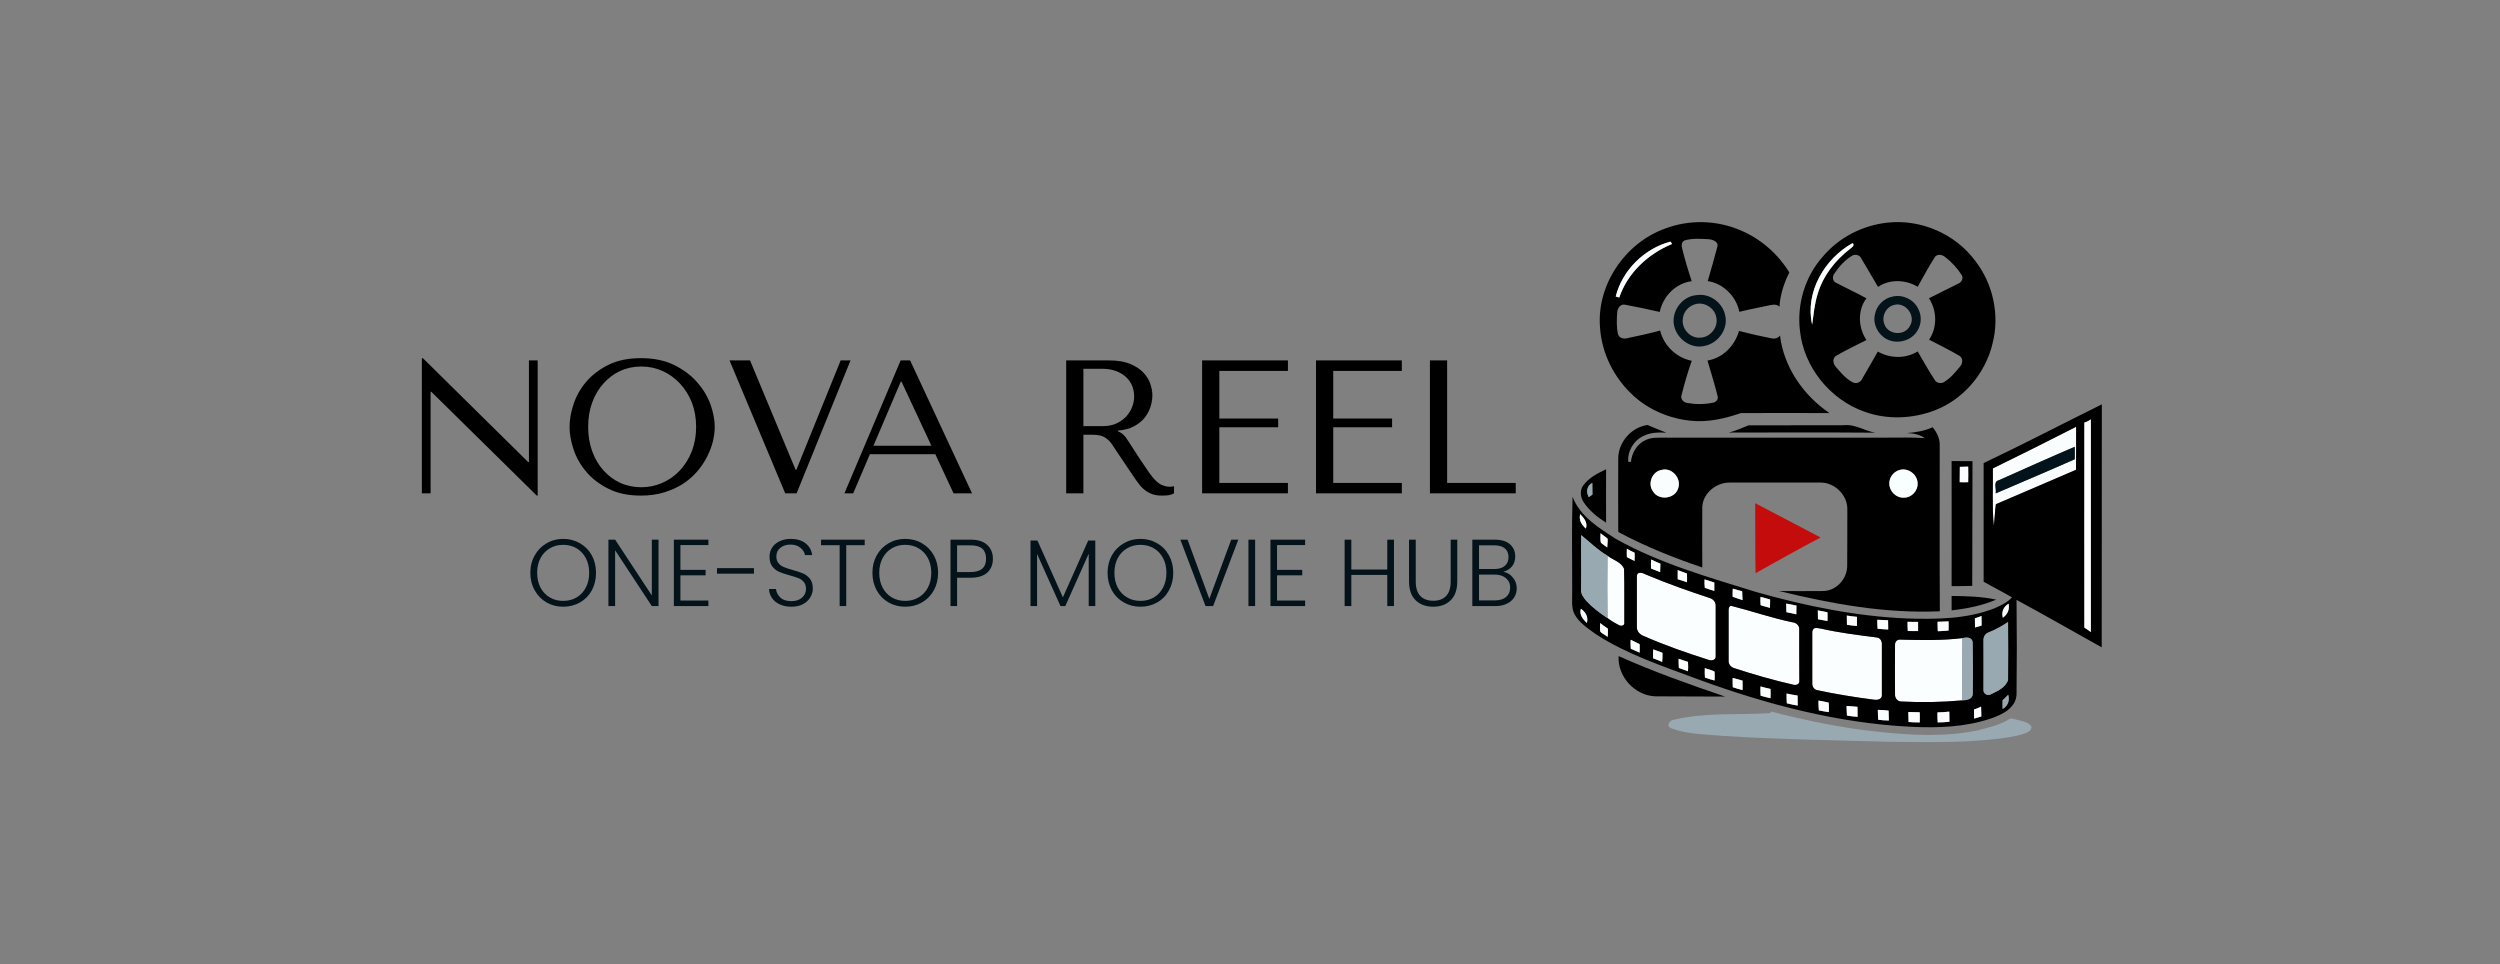 <svg xmlns="http://www.w3.org/2000/svg" version="1.1" xmlns:xlink="http://www.w3.org/1999/xlink" viewBox="0 0 15.21 5.865"><rect x="0" y="0" width="15.21" height="5.865" fill="#808080" stroke="none"/><g transform="matrix(0.77,0,0,0.77,2.428,2.179)"><g transform="matrix(1,0,0,1,0,0)" clip-path="url(#SvgjsClipPath60282)"><g clip-path="url(#SvgjsClipPath602808fb4cfe9-1588-46af-9456-2cb2e064c4a1)"><path d=" M 9.794 1.698 C 9.822 1.689 9.848 1.71 9.874 1.719 C 10.032 1.785 10.195 1.842 10.358 1.896 C 10.383 1.903 10.403 1.927 10.403 1.954 C 10.403 2.09 10.403 2.226 10.403 2.362 C 10.399 2.389 10.365 2.392 10.344 2.383 C 10.171 2.328 9.999 2.268 9.833 2.195 C 9.804 2.184 9.779 2.158 9.78 2.125 C 9.78 1.993 9.78 1.861 9.78 1.729 C 9.779 1.717 9.782 1.702 9.794 1.698 Z" fill="#fafeff" transform="matrix(1,0,0,1,0,0)" fill-rule="nonzero"></path></g><g clip-path="url(#SvgjsClipPath602808fb4cfe9-1588-46af-9456-2cb2e064c4a1)"><path d=" M 10.526 1.957 C 10.687 1.998 10.846 2.053 11.009 2.087 C 11.035 2.089 11.061 2.108 11.063 2.136 C 11.064 2.275 11.062 2.415 11.064 2.555 C 11.063 2.579 11.035 2.586 11.015 2.58 C 10.857 2.544 10.701 2.499 10.548 2.449 C 10.522 2.441 10.503 2.417 10.505 2.39 C 10.504 2.257 10.506 2.125 10.505 1.993 C 10.504 1.979 10.509 1.957 10.526 1.957 Z" fill="#fafeff" transform="matrix(1,0,0,1,0,0)" fill-rule="nonzero"></path></g><g clip-path="url(#SvgjsClipPath602808fb4cfe9-1588-46af-9456-2cb2e064c4a1)"><path d=" M 11.187 2.133 C 11.203 2.131 11.219 2.134 11.235 2.137 C 11.38 2.17 11.528 2.188 11.676 2.207 C 11.703 2.209 11.719 2.238 11.716 2.263 C 11.715 2.399 11.717 2.534 11.716 2.67 C 11.709 2.704 11.668 2.702 11.642 2.697 C 11.495 2.678 11.348 2.654 11.204 2.624 C 11.18 2.618 11.165 2.595 11.166 2.571 C 11.166 2.437 11.167 2.303 11.166 2.169 C 11.165 2.155 11.171 2.137 11.187 2.133 Z" fill="#fafeff" transform="matrix(1,0,0,1,0,0)" fill-rule="nonzero"></path></g><g clip-path="url(#SvgjsClipPath602808fb4cfe9-1588-46af-9456-2cb2e064c4a1)"><path d=" M 11.862 2.224 C 12.025 2.228 12.189 2.232 12.352 2.212 C 12.35 2.376 12.351 2.54 12.351 2.704 C 12.19 2.719 12.029 2.721 11.867 2.713 C 11.84 2.712 11.819 2.686 11.82 2.66 C 11.819 2.527 11.819 2.395 11.82 2.263 C 11.819 2.24 11.839 2.221 11.862 2.224 Z" fill="#fafeff" transform="matrix(1,0,0,1,0,0)" fill-rule="nonzero"></path></g><g clip-path="url(#SvgjsClipPath602808fb4cfe9-1588-46af-9456-2cb2e064c4a1)"><path d=" M 10.006 -1.025 C 10.193 -1.095 10.407 -1.091 10.592 -1.013 C 10.755 -0.947 10.893 -0.826 10.985 -0.677 C 10.942 -0.593 10.913 -0.501 10.907 -0.407 C 10.88 -0.433 10.842 -0.42 10.81 -0.414 C 10.737 -0.397 10.663 -0.385 10.59 -0.366 C 10.565 -0.488 10.464 -0.59 10.34 -0.609 C 10.366 -0.699 10.392 -0.789 10.416 -0.88 C 10.427 -0.923 10.376 -0.938 10.343 -0.94 C 10.283 -0.943 10.219 -0.948 10.16 -0.931 C 10.129 -0.921 10.132 -0.884 10.14 -0.858 C 10.161 -0.774 10.186 -0.69 10.213 -0.608 C 10.088 -0.593 9.985 -0.487 9.961 -0.365 C 9.871 -0.386 9.779 -0.405 9.688 -0.422 C 9.653 -0.431 9.627 -0.397 9.625 -0.364 C 9.621 -0.306 9.618 -0.247 9.631 -0.19 C 9.64 -0.158 9.677 -0.149 9.705 -0.158 C 9.792 -0.176 9.879 -0.195 9.964 -0.218 C 9.993 -0.098 10.093 -0.003 10.214 0.021 C 10.182 0.11 10.156 0.201 10.133 0.293 C 10.123 0.323 10.149 0.35 10.178 0.354 C 10.245 0.366 10.315 0.366 10.381 0.352 C 10.406 0.349 10.426 0.325 10.418 0.3 C 10.395 0.205 10.365 0.112 10.338 0.019 C 10.459 -0.001 10.555 -0.099 10.587 -0.215 C 10.673 -0.193 10.759 -0.173 10.846 -0.156 C 10.87 -0.151 10.896 -0.158 10.911 -0.179 C 10.941 0.071 11.096 0.294 11.302 0.434 C 11.068 0.432 10.835 0.434 10.602 0.434 C 10.477 0.477 10.344 0.508 10.211 0.495 C 10.042 0.479 9.877 0.411 9.751 0.295 C 9.601 0.158 9.502 -0.037 9.489 -0.242 C 9.461 -0.579 9.688 -0.912 10.006 -1.025 M 9.613 -0.487 C 9.623 -0.484 9.632 -0.481 9.641 -0.479 C 9.707 -0.674 9.87 -0.824 10.058 -0.902 C 10.054 -0.908 10.05 -0.915 10.047 -0.921 C 9.84 -0.867 9.665 -0.695 9.613 -0.487 Z" fill="#000000" transform="matrix(1,0,0,1,0,0)" fill-rule="nonzero"></path></g><g clip-path="url(#SvgjsClipPath602808fb4cfe9-1588-46af-9456-2cb2e064c4a1)"><path d=" M 11.754 -1.07 C 12.019 -1.102 12.297 -0.983 12.455 -0.767 C 12.595 -0.586 12.648 -0.34 12.591 -0.118 C 12.536 0.118 12.362 0.325 12.135 0.412 C 11.958 0.48 11.757 0.488 11.578 0.423 C 11.308 0.328 11.1 0.072 11.069 -0.214 C 11.043 -0.424 11.108 -0.645 11.25 -0.803 C 11.376 -0.953 11.561 -1.048 11.754 -1.07 M 11.165 -0.265 C 11.177 -0.345 11.183 -0.427 11.208 -0.505 C 11.25 -0.65 11.347 -0.773 11.465 -0.864 C 11.479 -0.875 11.504 -0.891 11.485 -0.909 C 11.263 -0.787 11.107 -0.52 11.165 -0.265 M 11.478 -0.808 C 11.422 -0.773 11.377 -0.723 11.341 -0.669 C 11.323 -0.646 11.325 -0.609 11.353 -0.596 C 11.433 -0.554 11.515 -0.516 11.594 -0.473 C 11.522 -0.378 11.529 -0.24 11.594 -0.143 C 11.514 -0.104 11.434 -0.064 11.357 -0.02 C 11.324 -0.003 11.328 0.043 11.351 0.067 C 11.389 0.112 11.429 0.16 11.482 0.189 C 11.507 0.204 11.543 0.196 11.557 0.169 C 11.6 0.096 11.641 0.022 11.684 -0.052 C 11.78 0.003 11.904 0.006 11.999 -0.053 C 12.043 0.023 12.086 0.1 12.135 0.174 C 12.15 0.199 12.185 0.203 12.209 0.188 C 12.259 0.157 12.297 0.111 12.334 0.066 C 12.356 0.042 12.359 -0.001 12.328 -0.019 C 12.25 -0.065 12.169 -0.104 12.089 -0.146 C 12.155 -0.243 12.152 -0.376 12.088 -0.473 C 12.166 -0.513 12.244 -0.551 12.322 -0.59 C 12.348 -0.601 12.362 -0.634 12.346 -0.658 C 12.311 -0.712 12.267 -0.76 12.216 -0.799 C 12.193 -0.819 12.151 -0.826 12.133 -0.796 C 12.085 -0.721 12.043 -0.642 11.999 -0.564 C 11.905 -0.621 11.777 -0.626 11.686 -0.563 C 11.64 -0.638 11.598 -0.715 11.552 -0.79 C 11.539 -0.817 11.503 -0.824 11.478 -0.808 Z" fill="#000000" transform="matrix(1,0,0,1,0,0)" fill-rule="nonzero"></path></g><g clip-path="url(#SvgjsClipPath602808fb4cfe9-1588-46af-9456-2cb2e064c4a1)"><path d=" M 9.633 0.788 C 9.636 0.66 9.738 0.546 9.864 0.528 C 9.913 0.549 9.963 0.569 10.013 0.589 C 9.953 0.586 9.89 0.586 9.834 0.614 C 9.756 0.649 9.705 0.734 9.712 0.819 C 9.719 0.819 9.726 0.819 9.733 0.82 C 9.741 0.746 9.783 0.674 9.854 0.645 C 9.902 0.623 9.956 0.63 10.007 0.628 C 10.595 0.628 11.182 0.629 11.769 0.628 C 11.864 0.628 11.96 0.625 12.055 0.632 C 12.014 0.602 11.963 0.594 11.914 0.592 C 11.983 0.587 12.053 0.575 12.117 0.546 C 12.149 0.584 12.173 0.632 12.173 0.683 C 12.174 1.122 12.171 1.561 12.174 2 C 11.745 2.019 11.319 1.942 10.904 1.84 C 11.021 1.84 11.139 1.842 11.257 1.84 C 11.357 1.836 11.439 1.745 11.442 1.647 C 11.444 1.496 11.442 1.346 11.443 1.195 C 11.446 1.084 11.345 0.984 11.235 0.983 C 10.995 0.983 10.754 0.983 10.513 0.983 C 10.408 0.982 10.304 1.065 10.297 1.173 C 10.296 1.333 10.296 1.494 10.297 1.654 C 10.076 1.579 9.859 1.493 9.653 1.384 C 9.644 1.379 9.629 1.374 9.633 1.361 C 9.632 1.17 9.632 0.979 9.633 0.788 M 9.976 0.883 C 9.901 0.895 9.862 0.992 9.908 1.053 C 9.952 1.127 10.081 1.114 10.106 1.029 C 10.135 0.951 10.057 0.861 9.976 0.883 M 11.858 0.883 C 11.81 0.895 11.774 0.942 11.775 0.991 C 11.775 1.051 11.829 1.106 11.89 1.102 C 11.951 1.104 12.004 1.046 11.998 0.986 C 11.996 0.919 11.924 0.865 11.858 0.883 Z" fill="#000000" transform="matrix(1,0,0,1,0,0)" fill-rule="nonzero"></path></g><g clip-path="url(#SvgjsClipPath602808fb4cfe9-1588-46af-9456-2cb2e064c4a1)"><path d=" M 9.613 -0.487 C 9.665 -0.695 9.84 -0.867 10.046 -0.921 C 10.05 -0.915 10.054 -0.908 10.058 -0.902 C 9.87 -0.825 9.707 -0.675 9.641 -0.479 C 9.632 -0.481 9.623 -0.484 9.613 -0.487 Z" fill="#f9fcfc" transform="matrix(1,0,0,1,0,0)" fill-rule="nonzero"></path></g><g clip-path="url(#SvgjsClipPath602808fb4cfe9-1588-46af-9456-2cb2e064c4a1)"><path d=" M 11.165 -0.265 C 11.107 -0.52 11.263 -0.787 11.485 -0.909 C 11.504 -0.891 11.479 -0.875 11.465 -0.864 C 11.347 -0.773 11.25 -0.65 11.208 -0.505 C 11.183 -0.427 11.177 -0.345 11.165 -0.265 Z" fill="#fafdfd" transform="matrix(1,0,0,1,0,0)" fill-rule="nonzero"></path></g><g clip-path="url(#SvgjsClipPath602808fb4cfe9-1588-46af-9456-2cb2e064c4a1)"><path d=" M 12.593 0.871 C 12.813 0.763 13.033 0.654 13.251 0.542 C 13.25 0.655 13.252 0.769 13.25 0.882 C 13.04 0.974 12.828 1.062 12.617 1.154 C 12.608 1.209 12.609 1.267 12.6 1.323 C 12.586 1.173 12.595 1.022 12.593 0.871 M 12.639 0.965 C 12.593 0.976 12.623 1.034 12.615 1.068 C 12.823 0.978 13.033 0.891 13.24 0.799 C 13.242 0.766 13.24 0.733 13.24 0.7 C 13.039 0.786 12.839 0.876 12.639 0.965 Z" fill="#fafdfd" transform="matrix(1,0,0,1,0,0)" fill-rule="nonzero"></path></g><g clip-path="url(#SvgjsClipPath602808fb4cfe9-1588-46af-9456-2cb2e064c4a1)"><path d=" M 9.7 1.504 C 9.721 1.516 9.742 1.527 9.764 1.537 C 9.765 1.56 9.764 1.582 9.763 1.605 C 9.742 1.594 9.721 1.583 9.7 1.573 C 9.698 1.55 9.698 1.527 9.7 1.504 Z" fill="#fafdfd" transform="matrix(1,0,0,1,0,0)" fill-rule="nonzero"></path></g><g clip-path="url(#SvgjsClipPath602808fb4cfe9-1588-46af-9456-2cb2e064c4a1)"><path d=" M 9.548 2.054 C 9.546 1.89 9.546 1.725 9.548 1.561 C 9.591 1.595 9.658 1.61 9.679 1.665 C 9.683 1.807 9.68 1.95 9.681 2.092 C 9.684 2.113 9.656 2.119 9.642 2.111 C 9.609 2.095 9.578 2.076 9.548 2.054 Z" fill="#fafefe" transform="matrix(1,0,0,1,0,0)" fill-rule="nonzero"></path></g><g clip-path="url(#SvgjsClipPath602808fb4cfe9-1588-46af-9456-2cb2e064c4a1)"><path d=" M 11.917 2.082 C 11.945 2.082 11.974 2.083 12.003 2.083 C 12.003 2.108 12.003 2.133 12.003 2.157 C 11.975 2.158 11.947 2.157 11.919 2.156 C 11.917 2.131 11.917 2.107 11.917 2.082 Z" fill="#fafefe" transform="matrix(1,0,0,1,0,0)" fill-rule="nonzero"></path></g><g clip-path="url(#SvgjsClipPath602808fb4cfe9-1588-46af-9456-2cb2e064c4a1)"><path d=" M 10.251 -0.498 C 10.354 -0.515 10.458 -0.44 10.478 -0.338 C 10.504 -0.231 10.423 -0.118 10.316 -0.097 C 10.217 -0.072 10.114 -0.139 10.081 -0.233 C 10.038 -0.35 10.127 -0.488 10.251 -0.498 M 10.24 -0.426 C 10.188 -0.411 10.145 -0.363 10.143 -0.307 C 10.133 -0.23 10.204 -0.154 10.282 -0.162 C 10.357 -0.164 10.421 -0.239 10.409 -0.313 C 10.402 -0.392 10.316 -0.449 10.24 -0.426 Z" fill="#04131a" transform="matrix(1,0,0,1,0,0)" fill-rule="nonzero"></path></g><g clip-path="url(#SvgjsClipPath602808fb4cfe9-1588-46af-9456-2cb2e064c4a1)"><path d=" M 11.803 -0.487 C 11.881 -0.505 11.967 -0.464 12.002 -0.392 C 12.032 -0.338 12.03 -0.269 11.997 -0.217 C 11.949 -0.135 11.833 -0.106 11.751 -0.152 C 11.684 -0.189 11.643 -0.27 11.661 -0.345 C 11.673 -0.416 11.733 -0.475 11.803 -0.487 M 11.814 -0.421 C 11.747 -0.406 11.71 -0.327 11.737 -0.265 C 11.768 -0.182 11.898 -0.175 11.937 -0.254 C 11.988 -0.333 11.904 -0.445 11.814 -0.421 Z" fill="#041319" transform="matrix(1,0,0,1,0,0)" fill-rule="nonzero"></path></g><g clip-path="url(#SvgjsClipPath602808fb4cfe9-1588-46af-9456-2cb2e064c4a1)"><path d=" M 12.52 0.829 C 12.834 0.68 13.142 0.519 13.454 0.365 C 13.453 1.005 13.454 1.645 13.453 2.285 C 13.229 2.16 13.006 2.032 12.78 1.91 C 12.783 2.16 12.783 2.41 12.78 2.659 C 12.774 2.765 12.666 2.817 12.578 2.847 C 12.377 2.915 12.161 2.923 11.951 2.913 C 11.371 2.885 10.804 2.736 10.262 2.537 C 9.987 2.434 9.704 2.342 9.456 2.181 C 9.395 2.136 9.326 2.093 9.288 2.024 C 9.259 1.969 9.271 1.904 9.269 1.844 C 9.27 1.595 9.264 1.345 9.272 1.095 C 9.331 1.251 9.481 1.342 9.614 1.428 C 9.96 1.622 10.343 1.73 10.72 1.847 C 11.11 1.958 11.511 2.04 11.917 2.057 C 12.147 2.064 12.384 2.062 12.602 1.978 C 12.653 1.956 12.706 1.932 12.744 1.89 C 12.67 1.846 12.593 1.809 12.52 1.766 C 12.521 1.454 12.519 1.141 12.52 0.829 M 13.316 0.509 C 13.316 1.049 13.315 1.589 13.316 2.129 C 13.334 2.14 13.351 2.152 13.367 2.164 C 13.368 1.605 13.366 1.044 13.367 0.484 C 13.351 0.495 13.335 0.504 13.316 0.509 M 12.593 0.871 C 12.595 1.022 12.586 1.173 12.6 1.324 C 12.609 1.267 12.608 1.209 12.617 1.154 C 12.828 1.062 13.04 0.974 13.25 0.882 C 13.252 0.769 13.25 0.656 13.251 0.542 C 13.033 0.654 12.813 0.763 12.593 0.871 M 9.332 1.232 C 9.32 1.28 9.344 1.316 9.377 1.347 C 9.394 1.299 9.362 1.264 9.332 1.232 M 9.493 1.383 C 9.494 1.408 9.489 1.434 9.496 1.458 C 9.511 1.472 9.53 1.483 9.546 1.496 C 9.546 1.473 9.551 1.45 9.549 1.427 C 9.532 1.411 9.511 1.399 9.493 1.383 M 9.34 1.398 C 9.338 1.541 9.342 1.685 9.339 1.828 C 9.337 1.864 9.36 1.894 9.382 1.919 C 9.431 1.972 9.489 2.015 9.548 2.054 C 9.578 2.076 9.609 2.095 9.642 2.111 C 9.656 2.119 9.684 2.113 9.681 2.092 C 9.68 1.95 9.683 1.807 9.679 1.665 C 9.658 1.61 9.591 1.595 9.548 1.561 C 9.471 1.517 9.408 1.453 9.34 1.398 M 9.7 1.504 C 9.698 1.527 9.698 1.55 9.7 1.573 C 9.721 1.583 9.742 1.594 9.763 1.605 C 9.764 1.582 9.765 1.56 9.764 1.537 C 9.742 1.527 9.721 1.516 9.7 1.504 M 9.893 1.591 C 9.891 1.615 9.891 1.639 9.892 1.662 C 9.916 1.672 9.94 1.682 9.964 1.691 C 9.965 1.669 9.966 1.646 9.966 1.624 C 9.941 1.614 9.917 1.602 9.893 1.591 M 10.103 1.675 C 10.103 1.699 10.102 1.723 10.103 1.747 C 10.128 1.754 10.152 1.762 10.176 1.771 C 10.177 1.748 10.177 1.725 10.176 1.702 C 10.152 1.693 10.127 1.684 10.103 1.675 M 9.794 1.698 C 9.782 1.702 9.78 1.717 9.78 1.729 C 9.78 1.861 9.78 1.993 9.78 2.125 C 9.779 2.158 9.804 2.184 9.833 2.195 C 9.999 2.268 10.171 2.328 10.344 2.383 C 10.365 2.392 10.399 2.389 10.403 2.362 C 10.403 2.226 10.403 2.09 10.403 1.954 C 10.403 1.927 10.383 1.904 10.358 1.896 C 10.195 1.842 10.032 1.785 9.874 1.719 C 9.848 1.71 9.822 1.689 9.794 1.698 M 10.315 1.748 C 10.314 1.77 10.314 1.792 10.317 1.815 C 10.342 1.823 10.366 1.832 10.392 1.839 C 10.392 1.817 10.392 1.795 10.392 1.773 C 10.366 1.765 10.341 1.756 10.315 1.748 M 10.538 1.821 C 10.537 1.843 10.536 1.864 10.537 1.885 C 10.563 1.894 10.588 1.904 10.615 1.912 C 10.614 1.888 10.613 1.865 10.612 1.842 C 10.587 1.836 10.563 1.828 10.538 1.821 M 10.757 1.886 C 10.756 1.908 10.756 1.93 10.758 1.952 C 10.782 1.96 10.807 1.966 10.832 1.973 C 10.833 1.951 10.833 1.929 10.833 1.907 C 10.807 1.9 10.782 1.892 10.757 1.886 M 10.96 1.939 C 10.96 1.962 10.96 1.984 10.962 2.007 C 10.988 2.013 11.014 2.019 11.04 2.024 C 11.04 2.001 11.04 1.978 11.041 1.955 C 11.014 1.949 10.987 1.944 10.96 1.939 M 12.672 2.051 C 12.709 2.024 12.727 1.986 12.717 1.94 C 12.677 1.965 12.659 2.004 12.672 2.051 M 10.526 1.957 C 10.509 1.957 10.504 1.978 10.505 1.993 C 10.506 2.125 10.504 2.257 10.505 2.39 C 10.503 2.417 10.522 2.441 10.548 2.449 C 10.701 2.499 10.857 2.544 11.015 2.58 C 11.035 2.586 11.063 2.579 11.064 2.555 C 11.062 2.415 11.064 2.275 11.063 2.136 C 11.061 2.108 11.035 2.089 11.009 2.087 C 10.846 2.053 10.687 1.998 10.526 1.957 M 9.338 1.98 C 9.323 2.027 9.354 2.062 9.385 2.093 C 9.398 2.045 9.376 2.007 9.338 1.98 M 11.21 1.993 C 11.21 2.016 11.21 2.039 11.211 2.063 C 11.236 2.068 11.261 2.072 11.286 2.077 C 11.287 2.054 11.287 2.031 11.286 2.008 C 11.261 2.003 11.236 1.997 11.21 1.993 M 11.439 2.034 C 11.439 2.059 11.439 2.083 11.44 2.107 C 11.466 2.111 11.492 2.114 11.519 2.116 C 11.52 2.092 11.519 2.068 11.519 2.044 C 11.492 2.042 11.465 2.038 11.439 2.034 M 12.451 2.056 C 12.451 2.08 12.451 2.104 12.452 2.128 C 12.469 2.123 12.486 2.118 12.504 2.113 C 12.504 2.088 12.503 2.062 12.503 2.037 C 12.486 2.044 12.469 2.051 12.451 2.056 M 11.68 2.067 C 11.68 2.091 11.68 2.115 11.683 2.138 C 11.71 2.141 11.738 2.143 11.766 2.144 C 11.766 2.12 11.766 2.096 11.765 2.071 C 11.737 2.07 11.708 2.068 11.68 2.067 M 11.917 2.082 C 11.917 2.107 11.917 2.131 11.919 2.156 C 11.947 2.157 11.975 2.158 12.003 2.157 C 12.003 2.133 12.003 2.108 12.003 2.083 C 11.974 2.083 11.945 2.082 11.917 2.082 M 12.156 2.083 C 12.157 2.108 12.156 2.133 12.158 2.157 C 12.186 2.157 12.215 2.155 12.243 2.152 C 12.244 2.128 12.243 2.104 12.243 2.08 C 12.214 2.081 12.185 2.082 12.156 2.083 M 12.559 2.167 C 12.533 2.176 12.518 2.202 12.519 2.229 C 12.519 2.36 12.52 2.49 12.519 2.621 C 12.516 2.65 12.55 2.671 12.576 2.656 C 12.629 2.631 12.693 2.603 12.713 2.543 C 12.714 2.39 12.715 2.238 12.713 2.085 C 12.664 2.117 12.614 2.146 12.559 2.167 M 9.49 2.093 C 9.49 2.115 9.486 2.14 9.492 2.162 C 9.509 2.178 9.531 2.188 9.55 2.202 C 9.551 2.18 9.552 2.158 9.551 2.137 C 9.53 2.124 9.509 2.108 9.49 2.093 M 11.187 2.133 C 11.171 2.137 11.165 2.155 11.166 2.169 C 11.167 2.303 11.165 2.437 11.166 2.571 C 11.165 2.595 11.18 2.618 11.204 2.623 C 11.348 2.654 11.495 2.678 11.641 2.697 C 11.668 2.702 11.708 2.704 11.716 2.67 C 11.717 2.534 11.715 2.398 11.716 2.263 C 11.718 2.237 11.703 2.209 11.676 2.207 C 11.528 2.188 11.38 2.17 11.235 2.137 C 11.219 2.134 11.203 2.131 11.187 2.133 M 12.352 2.212 C 12.189 2.232 12.025 2.228 11.862 2.224 C 11.839 2.221 11.819 2.24 11.82 2.263 C 11.819 2.395 11.819 2.527 11.82 2.66 C 11.819 2.686 11.84 2.712 11.867 2.713 C 12.029 2.721 12.19 2.719 12.351 2.704 C 12.384 2.703 12.432 2.696 12.434 2.654 C 12.436 2.516 12.436 2.379 12.433 2.241 C 12.426 2.203 12.381 2.205 12.352 2.212 M 9.731 2.225 C 9.73 2.248 9.73 2.272 9.732 2.296 C 9.755 2.306 9.778 2.317 9.802 2.327 C 9.803 2.305 9.803 2.282 9.802 2.26 C 9.778 2.248 9.754 2.237 9.731 2.225 M 9.909 2.301 C 9.908 2.324 9.907 2.348 9.908 2.371 C 9.932 2.381 9.956 2.39 9.98 2.4 C 9.982 2.376 9.984 2.352 9.983 2.328 C 9.958 2.319 9.934 2.31 9.909 2.301 M 10.11 2.375 C 10.11 2.399 10.11 2.424 10.112 2.448 C 10.136 2.457 10.16 2.465 10.184 2.474 C 10.186 2.449 10.186 2.425 10.184 2.4 C 10.159 2.393 10.135 2.383 10.11 2.375 M 10.317 2.449 C 10.316 2.474 10.316 2.499 10.318 2.524 C 10.343 2.533 10.369 2.54 10.394 2.547 C 10.395 2.524 10.396 2.5 10.394 2.477 C 10.37 2.463 10.342 2.459 10.317 2.449 M 10.537 2.527 C 10.537 2.551 10.537 2.576 10.538 2.6 C 10.563 2.609 10.589 2.616 10.615 2.623 C 10.616 2.598 10.615 2.573 10.615 2.548 C 10.589 2.541 10.563 2.532 10.537 2.527 M 10.757 2.594 C 10.756 2.618 10.756 2.642 10.758 2.667 C 10.784 2.675 10.81 2.681 10.836 2.687 C 10.837 2.662 10.837 2.638 10.836 2.614 C 10.809 2.609 10.783 2.6 10.757 2.594 M 10.963 2.65 C 10.963 2.676 10.963 2.702 10.965 2.727 C 10.994 2.734 11.022 2.741 11.051 2.745 C 11.051 2.719 11.051 2.693 11.05 2.666 C 11.021 2.662 10.992 2.656 10.963 2.65 M 12.67 2.703 C 12.669 2.726 12.67 2.749 12.67 2.772 C 12.712 2.748 12.727 2.706 12.714 2.66 C 12.7 2.675 12.685 2.69 12.67 2.703 M 11.215 2.706 C 11.215 2.732 11.215 2.757 11.218 2.783 C 11.244 2.788 11.271 2.794 11.297 2.797 C 11.298 2.772 11.298 2.746 11.296 2.722 C 11.269 2.716 11.242 2.709 11.215 2.706 M 11.437 2.748 C 11.438 2.773 11.438 2.798 11.44 2.824 C 11.467 2.829 11.496 2.832 11.524 2.834 C 11.524 2.808 11.524 2.782 11.523 2.755 C 11.494 2.753 11.466 2.749 11.437 2.748 M 12.444 2.776 C 12.444 2.8 12.444 2.824 12.445 2.848 C 12.464 2.842 12.483 2.836 12.502 2.831 C 12.502 2.805 12.501 2.779 12.5 2.753 C 12.482 2.763 12.463 2.77 12.444 2.776 M 11.684 2.779 C 11.685 2.805 11.685 2.831 11.687 2.857 C 11.715 2.861 11.743 2.862 11.771 2.863 C 11.771 2.837 11.77 2.811 11.769 2.785 C 11.741 2.782 11.713 2.779 11.684 2.779 M 12.155 2.799 C 12.155 2.826 12.155 2.852 12.157 2.878 C 12.188 2.878 12.219 2.877 12.249 2.873 C 12.25 2.846 12.249 2.82 12.248 2.793 C 12.217 2.797 12.186 2.798 12.155 2.799 M 11.925 2.796 C 11.925 2.822 11.926 2.848 11.927 2.875 C 11.956 2.878 11.986 2.878 12.015 2.878 C 12.016 2.851 12.015 2.824 12.015 2.798 C 11.985 2.797 11.955 2.796 11.925 2.796 Z" fill="#000000" transform="matrix(1,0,0,1,0,0)" fill-rule="nonzero"></path></g><g clip-path="url(#SvgjsClipPath602808fb4cfe9-1588-46af-9456-2cb2e064c4a1)"><path d=" M 9.636 2.354 C 9.909 2.477 10.193 2.577 10.477 2.674 C 10.293 2.672 10.11 2.674 9.927 2.672 C 9.765 2.667 9.626 2.517 9.636 2.354 Z" fill="#000000" transform="matrix(1,0,0,1,0,0)" fill-rule="nonzero"></path></g><g clip-path="url(#SvgjsClipPath602808fb4cfe9-1588-46af-9456-2cb2e064c4a1)"><path d=" M 13.316 0.509 C 13.335 0.504 13.351 0.495 13.367 0.484 C 13.366 1.044 13.368 1.604 13.367 2.164 C 13.351 2.152 13.334 2.14 13.316 2.129 C 13.315 1.589 13.316 1.049 13.316 0.509 Z" fill="#fdfefd" transform="matrix(1,0,0,1,0,0)" fill-rule="nonzero"></path></g><g clip-path="url(#SvgjsClipPath602808fb4cfe9-1588-46af-9456-2cb2e064c4a1)"><path d=" M 10.507 0.588 C 10.561 0.575 10.611 0.55 10.662 0.531 C 10.914 0.53 11.165 0.53 11.416 0.53 C 11.504 0.519 11.58 0.576 11.665 0.589 C 11.279 0.586 10.893 0.587 10.507 0.588 Z" fill="#000000" transform="matrix(1,0,0,1,0,0)" fill-rule="nonzero"></path></g><g clip-path="url(#SvgjsClipPath602808fb4cfe9-1588-46af-9456-2cb2e064c4a1)"><path d=" M 12.639 0.965 C 12.839 0.876 13.039 0.786 13.24 0.7 C 13.24 0.733 13.242 0.766 13.24 0.799 C 13.033 0.891 12.823 0.979 12.615 1.069 C 12.623 1.034 12.593 0.976 12.639 0.965 Z" fill="#03131b" transform="matrix(1,0,0,1,0,0)" fill-rule="nonzero"></path></g><g clip-path="url(#SvgjsClipPath602808fb4cfe9-1588-46af-9456-2cb2e064c4a1)"><path d=" M 12.267 0.813 C 12.322 0.814 12.377 0.813 12.432 0.814 C 12.431 1.143 12.431 1.471 12.43 1.8 C 12.376 1.799 12.322 1.803 12.267 1.801 C 12.268 1.472 12.267 1.142 12.267 0.813 M 12.332 0.859 C 12.332 0.899 12.332 0.94 12.331 0.98 C 12.353 0.981 12.376 0.981 12.398 0.98 C 12.4 0.939 12.398 0.898 12.398 0.857 C 12.376 0.857 12.354 0.858 12.332 0.859 Z" fill="#000000" transform="matrix(1,0,0,1,0,0)" fill-rule="nonzero"></path></g><g clip-path="url(#SvgjsClipPath602808fb4cfe9-1588-46af-9456-2cb2e064c4a1)"><path d=" M 12.332 0.859 C 12.354 0.858 12.376 0.858 12.398 0.857 C 12.398 0.898 12.4 0.939 12.398 0.98 C 12.376 0.981 12.353 0.981 12.331 0.98 C 12.332 0.94 12.332 0.899 12.332 0.859 Z" fill="#fbfefe" transform="matrix(1,0,0,1,0,0)" fill-rule="nonzero"></path></g><g clip-path="url(#SvgjsClipPath602808fb4cfe9-1588-46af-9456-2cb2e064c4a1)"><path d=" M 10.757 2.594 C 10.783 2.6 10.809 2.609 10.836 2.614 C 10.837 2.638 10.837 2.663 10.836 2.687 C 10.81 2.681 10.784 2.675 10.758 2.667 C 10.756 2.642 10.756 2.618 10.757 2.594 Z" fill="#fbfefe" transform="matrix(1,0,0,1,0,0)" fill-rule="nonzero"></path></g><g clip-path="url(#SvgjsClipPath602808fb4cfe9-1588-46af-9456-2cb2e064c4a1)"><path d=" M 10.963 2.65 C 10.992 2.656 11.021 2.662 11.05 2.666 C 11.051 2.693 11.051 2.719 11.051 2.745 C 11.022 2.741 10.994 2.734 10.965 2.727 C 10.963 2.702 10.963 2.676 10.963 2.65 Z" fill="#fbfefe" transform="matrix(1,0,0,1,0,0)" fill-rule="nonzero"></path></g><g clip-path="url(#SvgjsClipPath602808fb4cfe9-1588-46af-9456-2cb2e064c4a1)"><path d=" M 11.215 2.706 C 11.242 2.709 11.269 2.716 11.296 2.722 C 11.298 2.746 11.298 2.772 11.297 2.797 C 11.271 2.794 11.244 2.788 11.218 2.783 C 11.216 2.757 11.215 2.732 11.215 2.706 Z" fill="#fbfefe" transform="matrix(1,0,0,1,0,0)" fill-rule="nonzero"></path></g><g clip-path="url(#SvgjsClipPath602808fb4cfe9-1588-46af-9456-2cb2e064c4a1)"><path d=" M 12.155 2.799 C 12.186 2.798 12.217 2.797 12.249 2.793 C 12.249 2.82 12.25 2.846 12.25 2.873 C 12.219 2.876 12.188 2.878 12.157 2.878 C 12.155 2.852 12.155 2.826 12.155 2.799 Z" fill="#fbfefe" transform="matrix(1,0,0,1,0,0)" fill-rule="nonzero"></path></g><g clip-path="url(#SvgjsClipPath602808fb4cfe9-1588-46af-9456-2cb2e064c4a1)"><path d=" M 9.354 1.009 C 9.398 0.946 9.469 0.91 9.537 0.878 C 9.537 1.019 9.536 1.16 9.537 1.3 C 9.471 1.259 9.409 1.209 9.364 1.145 C 9.336 1.107 9.326 1.051 9.354 1.009 M 9.4 1.098 C 9.409 1.091 9.419 1.085 9.429 1.078 C 9.429 1.047 9.429 1.017 9.428 0.986 C 9.384 1.008 9.378 1.057 9.4 1.098 Z" fill="#000000" transform="matrix(1,0,0,1,0,0)" fill-rule="nonzero"></path></g><g clip-path="url(#SvgjsClipPath602808fb4cfe9-1588-46af-9456-2cb2e064c4a1)"><path d=" M 9.976 0.883 C 10.057 0.861 10.135 0.951 10.106 1.029 C 10.081 1.113 9.952 1.127 9.908 1.053 C 9.862 0.992 9.901 0.895 9.976 0.883 Z" fill="#f9fdfe" transform="matrix(1,0,0,1,0,0)" fill-rule="nonzero"></path></g><g clip-path="url(#SvgjsClipPath602808fb4cfe9-1588-46af-9456-2cb2e064c4a1)"><path d=" M 10.96 1.939 C 10.987 1.944 11.014 1.949 11.041 1.955 C 11.04 1.978 11.04 2.001 11.04 2.024 C 11.014 2.019 10.988 2.013 10.962 2.007 C 10.961 1.984 10.96 1.961 10.96 1.939 Z" fill="#f9fdfe" transform="matrix(1,0,0,1,0,0)" fill-rule="nonzero"></path></g><g clip-path="url(#SvgjsClipPath602808fb4cfe9-1588-46af-9456-2cb2e064c4a1)"><path d=" M 11.21 1.993 C 11.235 1.997 11.261 2.003 11.286 2.008 C 11.287 2.031 11.287 2.054 11.286 2.077 C 11.261 2.072 11.236 2.068 11.211 2.063 C 11.21 2.039 11.21 2.016 11.21 1.993 Z" fill="#f9fdfe" transform="matrix(1,0,0,1,0,0)" fill-rule="nonzero"></path></g><g clip-path="url(#SvgjsClipPath602808fb4cfe9-1588-46af-9456-2cb2e064c4a1)"><path d=" M 11.858 0.883 C 11.924 0.865 11.996 0.919 11.998 0.986 C 12.003 1.046 11.951 1.103 11.89 1.102 C 11.829 1.106 11.774 1.051 11.775 0.991 C 11.773 0.942 11.81 0.895 11.858 0.883 Z" fill="#f9fefe" transform="matrix(1,0,0,1,0,0)" fill-rule="nonzero"></path></g><g clip-path="url(#SvgjsClipPath602808fb4cfe9-1588-46af-9456-2cb2e064c4a1)"><path d=" M 9.4 1.098 C 9.378 1.057 9.384 1.007 9.428 0.986 C 9.429 1.017 9.429 1.047 9.429 1.078 C 9.419 1.085 9.409 1.091 9.4 1.098 Z" fill="#99a9b1" transform="matrix(1,0,0,1,0,0)" fill-rule="nonzero"></path></g><g clip-path="url(#SvgjsClipPath602808fb4cfe9-1588-46af-9456-2cb2e064c4a1)"><path d=" M 10.715 1.146 C 10.887 1.237 11.06 1.327 11.232 1.417 C 11.059 1.507 10.889 1.604 10.718 1.699 C 10.714 1.515 10.717 1.33 10.715 1.146 Z" fill="#c40c0c" transform="matrix(1,0,0,1,0,0)" fill-rule="nonzero"></path></g><g clip-path="url(#SvgjsClipPath602808fb4cfe9-1588-46af-9456-2cb2e064c4a1)"><path d=" M 9.332 1.232 C 9.362 1.264 9.394 1.299 9.377 1.347 C 9.344 1.316 9.32 1.28 9.332 1.232 Z" fill="#f8fdfe" transform="matrix(1,0,0,1,0,0)" fill-rule="nonzero"></path></g><g clip-path="url(#SvgjsClipPath602808fb4cfe9-1588-46af-9456-2cb2e064c4a1)"><path d=" M 9.493 1.383 C 9.511 1.399 9.532 1.411 9.549 1.427 C 9.551 1.45 9.546 1.473 9.546 1.496 C 9.53 1.483 9.511 1.472 9.496 1.458 C 9.489 1.434 9.494 1.408 9.493 1.383 Z" fill="#fafcfd" transform="matrix(1,0,0,1,0,0)" fill-rule="nonzero"></path></g><g clip-path="url(#SvgjsClipPath602808fb4cfe9-1588-46af-9456-2cb2e064c4a1)"><path d=" M 9.34 1.398 C 9.408 1.453 9.471 1.517 9.548 1.561 C 9.546 1.725 9.546 1.89 9.548 2.054 C 9.488 2.015 9.431 1.972 9.382 1.919 C 9.36 1.894 9.337 1.864 9.339 1.828 C 9.342 1.685 9.338 1.541 9.34 1.398 Z" fill="#99a9b1" transform="matrix(1,0,0,1,0,0)" fill-rule="nonzero"></path></g><g clip-path="url(#SvgjsClipPath602808fb4cfe9-1588-46af-9456-2cb2e064c4a1)"><path d=" M 9.893 1.591 C 9.917 1.602 9.941 1.614 9.966 1.624 C 9.966 1.646 9.965 1.669 9.964 1.691 C 9.94 1.682 9.916 1.672 9.892 1.662 C 9.891 1.638 9.891 1.615 9.893 1.591 Z" fill="#fbfdfe" transform="matrix(1,0,0,1,0,0)" fill-rule="nonzero"></path></g><g clip-path="url(#SvgjsClipPath602808fb4cfe9-1588-46af-9456-2cb2e064c4a1)"><path d=" M 11.439 2.034 C 11.465 2.038 11.492 2.042 11.519 2.044 C 11.519 2.068 11.52 2.092 11.519 2.116 C 11.492 2.114 11.466 2.111 11.44 2.107 C 11.439 2.083 11.439 2.059 11.439 2.034 Z" fill="#fbfdfe" transform="matrix(1,0,0,1,0,0)" fill-rule="nonzero"></path></g><g clip-path="url(#SvgjsClipPath602808fb4cfe9-1588-46af-9456-2cb2e064c4a1)"><path d=" M 10.103 1.675 C 10.127 1.684 10.152 1.693 10.176 1.702 C 10.177 1.725 10.177 1.748 10.176 1.771 C 10.152 1.762 10.128 1.754 10.103 1.747 C 10.102 1.723 10.103 1.699 10.103 1.675 Z" fill="#fafdfe" transform="matrix(1,0,0,1,0,0)" fill-rule="nonzero"></path></g><g clip-path="url(#SvgjsClipPath602808fb4cfe9-1588-46af-9456-2cb2e064c4a1)"><path d=" M 10.757 1.886 C 10.782 1.892 10.807 1.9 10.833 1.907 C 10.833 1.929 10.833 1.951 10.832 1.973 C 10.807 1.966 10.782 1.96 10.758 1.952 C 10.756 1.93 10.756 1.908 10.757 1.886 Z" fill="#fafdfe" transform="matrix(1,0,0,1,0,0)" fill-rule="nonzero"></path></g><g clip-path="url(#SvgjsClipPath602808fb4cfe9-1588-46af-9456-2cb2e064c4a1)"><path d=" M 12.156 2.083 C 12.185 2.082 12.214 2.081 12.243 2.08 C 12.243 2.104 12.244 2.128 12.243 2.152 C 12.215 2.155 12.186 2.157 12.158 2.158 C 12.156 2.133 12.157 2.108 12.156 2.083 Z" fill="#fafdfe" transform="matrix(1,0,0,1,0,0)" fill-rule="nonzero"></path></g><g clip-path="url(#SvgjsClipPath602808fb4cfe9-1588-46af-9456-2cb2e064c4a1)"><path d=" M 9.731 2.225 C 9.754 2.237 9.778 2.248 9.802 2.26 C 9.803 2.282 9.803 2.305 9.802 2.327 C 9.778 2.317 9.755 2.306 9.732 2.296 C 9.73 2.272 9.73 2.248 9.731 2.225 Z" fill="#fafdfe" transform="matrix(1,0,0,1,0,0)" fill-rule="nonzero"></path></g><g clip-path="url(#SvgjsClipPath602808fb4cfe9-1588-46af-9456-2cb2e064c4a1)"><path d=" M 9.909 2.301 C 9.934 2.31 9.958 2.319 9.982 2.328 C 9.983 2.352 9.982 2.376 9.98 2.4 C 9.956 2.39 9.932 2.381 9.908 2.371 C 9.907 2.348 9.908 2.324 9.909 2.301 Z" fill="#fafdfe" transform="matrix(1,0,0,1,0,0)" fill-rule="nonzero"></path></g><g clip-path="url(#SvgjsClipPath602808fb4cfe9-1588-46af-9456-2cb2e064c4a1)"><path d=" M 10.11 2.375 C 10.135 2.383 10.159 2.393 10.184 2.4 C 10.186 2.425 10.186 2.449 10.184 2.474 C 10.16 2.465 10.136 2.457 10.112 2.448 C 10.11 2.424 10.11 2.399 10.11 2.375 Z" fill="#fafdfe" transform="matrix(1,0,0,1,0,0)" fill-rule="nonzero"></path></g><g clip-path="url(#SvgjsClipPath602808fb4cfe9-1588-46af-9456-2cb2e064c4a1)"><path d=" M 12.444 2.776 C 12.463 2.77 12.482 2.763 12.5 2.753 C 12.501 2.779 12.502 2.805 12.502 2.831 C 12.483 2.836 12.464 2.842 12.445 2.848 C 12.444 2.824 12.444 2.8 12.444 2.776 Z" fill="#fafdfe" transform="matrix(1,0,0,1,0,0)" fill-rule="nonzero"></path></g><g clip-path="url(#SvgjsClipPath602808fb4cfe9-1588-46af-9456-2cb2e064c4a1)"><path d=" M 11.684 2.779 C 11.713 2.779 11.741 2.782 11.769 2.785 C 11.77 2.811 11.771 2.837 11.771 2.863 C 11.743 2.863 11.715 2.861 11.687 2.857 C 11.685 2.831 11.685 2.805 11.684 2.779 Z" fill="#fafdfe" transform="matrix(1,0,0,1,0,0)" fill-rule="nonzero"></path></g><g clip-path="url(#SvgjsClipPath602808fb4cfe9-1588-46af-9456-2cb2e064c4a1)"><path d=" M 10.315 1.748 C 10.341 1.756 10.366 1.765 10.392 1.773 C 10.392 1.795 10.392 1.817 10.392 1.839 C 10.366 1.832 10.342 1.823 10.317 1.815 C 10.314 1.792 10.314 1.77 10.315 1.748 Z" fill="#fcfdfd" transform="matrix(1,0,0,1,0,0)" fill-rule="nonzero"></path></g><g clip-path="url(#SvgjsClipPath602808fb4cfe9-1588-46af-9456-2cb2e064c4a1)"><path d=" M 10.538 1.821 C 10.563 1.828 10.587 1.836 10.612 1.842 C 10.613 1.865 10.614 1.888 10.615 1.912 C 10.588 1.904 10.563 1.894 10.537 1.885 C 10.536 1.864 10.537 1.843 10.538 1.821 Z" fill="#f8fefe" transform="matrix(1,0,0,1,0,0)" fill-rule="nonzero"></path></g><g clip-path="url(#SvgjsClipPath602808fb4cfe9-1588-46af-9456-2cb2e064c4a1)"><path d=" M 12.267 1.879 C 12.384 1.88 12.504 1.883 12.619 1.908 C 12.508 1.956 12.387 1.979 12.267 1.993 C 12.267 1.955 12.267 1.917 12.267 1.879 Z" fill="#000000" transform="matrix(1,0,0,1,0,0)" fill-rule="nonzero"></path></g><g clip-path="url(#SvgjsClipPath602808fb4cfe9-1588-46af-9456-2cb2e064c4a1)"><path d=" M 12.672 2.051 C 12.659 2.004 12.677 1.965 12.717 1.94 C 12.727 1.986 12.709 2.024 12.672 2.051 Z" fill="#f6fbfd" transform="matrix(1,0,0,1,0,0)" fill-rule="nonzero"></path></g><g clip-path="url(#SvgjsClipPath602808fb4cfe9-1588-46af-9456-2cb2e064c4a1)"><path d=" M 9.338 1.98 C 9.376 2.007 9.398 2.045 9.385 2.093 C 9.354 2.062 9.323 2.027 9.338 1.98 Z" fill="#f3fafd" transform="matrix(1,0,0,1,0,0)" fill-rule="nonzero"></path></g><g clip-path="url(#SvgjsClipPath602808fb4cfe9-1588-46af-9456-2cb2e064c4a1)"><path d=" M 12.451 2.056 C 12.469 2.051 12.486 2.044 12.503 2.037 C 12.503 2.062 12.504 2.087 12.504 2.113 C 12.487 2.118 12.469 2.123 12.452 2.128 C 12.451 2.104 12.451 2.08 12.451 2.056 Z" fill="#f8fdff" transform="matrix(1,0,0,1,0,0)" fill-rule="nonzero"></path></g><g clip-path="url(#SvgjsClipPath602808fb4cfe9-1588-46af-9456-2cb2e064c4a1)"><path d=" M 11.68 2.067 C 11.708 2.068 11.737 2.07 11.765 2.071 C 11.765 2.096 11.766 2.12 11.766 2.144 C 11.738 2.143 11.71 2.141 11.682 2.138 C 11.68 2.115 11.68 2.091 11.68 2.067 Z" fill="#fbfeff" transform="matrix(1,0,0,1,0,0)" fill-rule="nonzero"></path></g><g clip-path="url(#SvgjsClipPath602808fb4cfe9-1588-46af-9456-2cb2e064c4a1)"><path d=" M 12.559 2.167 C 12.614 2.146 12.664 2.117 12.713 2.085 C 12.715 2.238 12.713 2.391 12.713 2.543 C 12.693 2.603 12.629 2.631 12.576 2.657 C 12.55 2.671 12.516 2.65 12.519 2.621 C 12.52 2.49 12.519 2.36 12.519 2.229 C 12.518 2.202 12.533 2.176 12.559 2.167 Z" fill="#99a9b1" transform="matrix(1,0,0,1,0,0)" fill-rule="nonzero"></path></g><g clip-path="url(#SvgjsClipPath602808fb4cfe9-1588-46af-9456-2cb2e064c4a1)"><path d=" M 9.49 2.093 C 9.509 2.108 9.53 2.124 9.551 2.137 C 9.552 2.158 9.551 2.18 9.55 2.202 C 9.531 2.188 9.509 2.178 9.492 2.162 C 9.486 2.14 9.49 2.115 9.49 2.093 Z" fill="#f9fdfd" transform="matrix(1,0,0,1,0,0)" fill-rule="nonzero"></path></g><g clip-path="url(#SvgjsClipPath602808fb4cfe9-1588-46af-9456-2cb2e064c4a1)"><path d=" M 12.352 2.212 C 12.381 2.205 12.426 2.203 12.433 2.241 C 12.436 2.378 12.436 2.516 12.434 2.654 C 12.432 2.696 12.384 2.703 12.351 2.704 C 12.351 2.54 12.35 2.376 12.352 2.212 Z" fill="#99a9b1" transform="matrix(1,0,0,1,0,0)" fill-rule="nonzero"></path></g><g clip-path="url(#SvgjsClipPath602808fb4cfe9-1588-46af-9456-2cb2e064c4a1)"><path d=" M 10.317 2.449 C 10.342 2.459 10.37 2.463 10.394 2.477 C 10.396 2.5 10.395 2.524 10.394 2.547 C 10.369 2.54 10.343 2.533 10.318 2.524 C 10.316 2.499 10.316 2.474 10.317 2.449 Z" fill="#fbfefc" transform="matrix(1,0,0,1,0,0)" fill-rule="nonzero"></path></g><g clip-path="url(#SvgjsClipPath602808fb4cfe9-1588-46af-9456-2cb2e064c4a1)"><path d=" M 10.537 2.527 C 10.563 2.532 10.589 2.541 10.615 2.548 C 10.615 2.573 10.616 2.598 10.615 2.623 C 10.589 2.616 10.563 2.609 10.538 2.6 C 10.537 2.576 10.536 2.551 10.537 2.527 Z" fill="#fafffe" transform="matrix(1,0,0,1,0,0)" fill-rule="nonzero"></path></g><g clip-path="url(#SvgjsClipPath602808fb4cfe9-1588-46af-9456-2cb2e064c4a1)"><path d=" M 12.67 2.703 C 12.685 2.69 12.7 2.675 12.714 2.66 C 12.727 2.706 12.712 2.748 12.67 2.772 C 12.67 2.749 12.669 2.726 12.67 2.703 Z" fill="#99a9b1" transform="matrix(1,0,0,1,0,0)" fill-rule="nonzero"></path></g><g clip-path="url(#SvgjsClipPath602808fb4cfe9-1588-46af-9456-2cb2e064c4a1)"><path d=" M 11.437 2.748 C 11.466 2.749 11.494 2.753 11.523 2.755 C 11.524 2.782 11.524 2.808 11.524 2.834 C 11.496 2.832 11.467 2.829 11.44 2.824 C 11.438 2.798 11.438 2.773 11.437 2.748 Z" fill="#fcfeff" transform="matrix(1,0,0,1,0,0)" fill-rule="nonzero"></path></g><g clip-path="url(#SvgjsClipPath602808fb4cfe9-1588-46af-9456-2cb2e064c4a1)"><path d=" M 10.843 2.793 C 11.124 2.865 11.408 2.924 11.696 2.953 C 11.956 2.981 12.221 2.994 12.478 2.94 C 12.561 2.918 12.647 2.899 12.721 2.853 C 12.739 2.84 12.762 2.853 12.782 2.857 C 12.821 2.868 12.87 2.872 12.896 2.908 C 12.905 2.938 12.872 2.955 12.849 2.964 C 12.769 2.992 12.684 3.001 12.6 3.011 C 12.321 3.041 12.04 3.034 11.76 3.031 C 11.33 3.018 10.899 3.013 10.47 2.985 C 10.329 2.972 10.183 2.974 10.05 2.924 C 10.006 2.905 10.042 2.856 10.078 2.856 C 10.325 2.798 10.58 2.82 10.831 2.805 C 10.835 2.801 10.839 2.797 10.843 2.793 Z" fill="#99a9b1" transform="matrix(1,0,0,1,0,0)" fill-rule="nonzero"></path></g><g clip-path="url(#SvgjsClipPath602808fb4cfe9-1588-46af-9456-2cb2e064c4a1)"><path d=" M 11.925 2.796 C 11.955 2.796 11.985 2.797 12.015 2.798 C 12.016 2.824 12.016 2.851 12.015 2.878 C 11.986 2.878 11.956 2.877 11.927 2.875 C 11.926 2.848 11.925 2.822 11.925 2.796 Z" fill="#fcfefe" transform="matrix(1,0,0,1,0,0)" fill-rule="nonzero"></path></g></g><g><path d=" M 1.026 0.018 L 1.026 0.821 L 1.02 0.821 L 0.188 0 L 0.18 0 L 0.18 1.068 L 0.249 1.068 L 0.249 0.266 L 0.255 0.266 L 1.088 1.086 L 1.095 1.086 L 1.095 0.018 L 1.026 0.018 M 1.347 0.543 Q 1.347 0.627 1.379 0.722 Q 1.411 0.818 1.48 0.899 Q 1.549 0.98 1.656 1.033 Q 1.762 1.086 1.911 1.086 Q 2.011 1.086 2.093 1.061 Q 2.175 1.036 2.24 0.995 Q 2.305 0.953 2.353 0.898 Q 2.401 0.843 2.432 0.782 Q 2.463 0.722 2.479 0.66 Q 2.494 0.599 2.494 0.543 Q 2.494 0.459 2.46 0.364 Q 2.425 0.269 2.353 0.188 Q 2.281 0.107 2.171 0.053 Q 2.061 0 1.911 0 Q 1.762 0 1.656 0.052 Q 1.549 0.105 1.48 0.185 Q 1.411 0.266 1.379 0.362 Q 1.347 0.458 1.347 0.543 M 1.494 0.543 Q 1.494 0.438 1.526 0.35 Q 1.558 0.263 1.615 0.2 Q 1.671 0.137 1.747 0.101 Q 1.824 0.066 1.914 0.066 Q 2.002 0.066 2.081 0.101 Q 2.16 0.137 2.219 0.2 Q 2.278 0.263 2.313 0.35 Q 2.347 0.438 2.347 0.543 Q 2.347 0.648 2.313 0.736 Q 2.278 0.824 2.219 0.887 Q 2.16 0.95 2.081 0.985 Q 2.002 1.02 1.914 1.02 Q 1.824 1.02 1.747 0.985 Q 1.671 0.95 1.615 0.887 Q 1.558 0.824 1.526 0.736 Q 1.494 0.648 1.494 0.543 M 2.611 0.018 L 3.051 1.068 L 3.141 1.068 L 3.567 0.018 L 3.489 0.018 L 3.139 0.882 L 3.133 0.882 L 2.773 0.018 L 2.611 0.018 M 4.237 0.759 L 4.381 1.068 L 4.527 1.068 L 4.038 0.018 L 3.963 0.018 L 3.519 1.068 L 3.588 1.068 L 3.72 0.759 L 4.237 0.759 M 4.206 0.692 L 3.748 0.692 L 3.964 0.186 L 3.97 0.186 L 4.206 0.692 M 5.271 0.018 L 5.271 1.068 L 5.407 1.068 L 5.407 0.605 L 5.473 0.605 Q 5.515 0.605 5.543 0.612 Q 5.571 0.62 5.593 0.638 Q 5.616 0.655 5.635 0.684 Q 5.655 0.713 5.682 0.755 L 5.8 0.93 Q 5.823 0.965 5.845 0.993 Q 5.866 1.022 5.892 1.042 Q 5.917 1.062 5.95 1.074 Q 5.982 1.086 6.027 1.086 Q 6.06 1.086 6.081 1.083 Q 6.102 1.08 6.123 1.068 L 6.123 1.012 Q 6.115 1.014 6.108 1.015 Q 6.1 1.016 6.093 1.016 Q 6.061 1.016 6.037 1.006 Q 6.013 0.998 5.992 0.98 Q 5.971 0.963 5.952 0.938 Q 5.932 0.914 5.911 0.882 Q 5.848 0.79 5.814 0.736 Q 5.779 0.681 5.759 0.651 Q 5.739 0.621 5.726 0.608 Q 5.713 0.594 5.695 0.585 L 5.68 0.578 L 5.68 0.572 Q 5.752 0.567 5.804 0.54 Q 5.856 0.513 5.889 0.473 Q 5.922 0.432 5.937 0.385 Q 5.952 0.338 5.952 0.293 Q 5.952 0.252 5.936 0.204 Q 5.92 0.156 5.882 0.115 Q 5.844 0.074 5.778 0.046 Q 5.712 0.018 5.611 0.018 L 5.271 0.018 M 5.407 0.084 L 5.559 0.084 Q 5.616 0.084 5.662 0.101 Q 5.707 0.117 5.74 0.146 Q 5.773 0.175 5.791 0.216 Q 5.808 0.257 5.808 0.304 Q 5.808 0.345 5.792 0.386 Q 5.776 0.428 5.745 0.461 Q 5.713 0.495 5.668 0.516 Q 5.622 0.537 5.562 0.537 L 5.407 0.537 L 5.407 0.084 M 6.345 0.018 L 6.345 1.068 L 7.023 1.068 L 7.023 0.986 L 6.481 0.986 L 6.481 0.546 L 6.946 0.546 L 6.946 0.477 L 6.481 0.477 L 6.481 0.101 L 7.023 0.101 L 7.023 0.018 L 6.345 0.018 M 7.245 0.018 L 7.245 1.068 L 7.923 1.068 L 7.923 0.986 L 7.381 0.986 L 7.381 0.546 L 7.846 0.546 L 7.846 0.477 L 7.381 0.477 L 7.381 0.101 L 7.923 0.101 L 7.923 0.018 L 7.245 0.018 M 8.145 1.068 L 8.145 0.018 L 8.281 0.018 L 8.281 0.986 L 8.823 0.986 L 8.823 1.068 L 8.145 1.068" fill="#000000" fill-rule="nonzero"></path></g><g><path d=" M 1.165 1.93 Q 1.106 1.896 1.072 1.835 Q 1.037 1.773 1.037 1.696 Q 1.037 1.619 1.072 1.558 Q 1.106 1.497 1.165 1.463 Q 1.224 1.428 1.297 1.428 Q 1.37 1.428 1.43 1.463 Q 1.489 1.497 1.523 1.558 Q 1.556 1.619 1.556 1.696 Q 1.556 1.773 1.523 1.835 Q 1.489 1.896 1.43 1.93 Q 1.37 1.964 1.297 1.964 Q 1.224 1.964 1.165 1.93 M 1.402 1.891 Q 1.448 1.864 1.475 1.814 Q 1.502 1.763 1.502 1.696 Q 1.502 1.629 1.475 1.579 Q 1.448 1.529 1.402 1.502 Q 1.355 1.475 1.297 1.475 Q 1.238 1.475 1.192 1.502 Q 1.145 1.529 1.118 1.579 Q 1.091 1.629 1.091 1.696 Q 1.091 1.763 1.118 1.814 Q 1.145 1.864 1.192 1.891 Q 1.238 1.918 1.297 1.918 Q 1.355 1.918 1.402 1.891 M 2.05 1.959 L 1.997 1.959 L 1.707 1.518 L 1.707 1.959 L 1.654 1.959 L 1.654 1.434 L 1.707 1.434 L 1.997 1.875 L 1.997 1.434 L 2.05 1.434 L 2.05 1.959 M 2.223 1.477 L 2.223 1.673 L 2.422 1.673 L 2.422 1.716 L 2.223 1.716 L 2.223 1.915 L 2.444 1.915 L 2.444 1.959 L 2.171 1.959 L 2.171 1.434 L 2.444 1.434 L 2.444 1.477 L 2.223 1.477 M 2.804 1.659 L 2.804 1.703 L 2.512 1.703 L 2.512 1.659 L 2.804 1.659 M 3.009 1.946 Q 2.969 1.928 2.947 1.896 Q 2.924 1.863 2.923 1.824 L 2.978 1.824 Q 2.982 1.862 3.012 1.891 Q 3.042 1.92 3.1 1.92 Q 3.153 1.92 3.184 1.892 Q 3.215 1.865 3.215 1.823 Q 3.215 1.789 3.198 1.769 Q 3.181 1.748 3.155 1.738 Q 3.13 1.728 3.085 1.716 Q 3.032 1.701 3.002 1.688 Q 2.971 1.674 2.949 1.646 Q 2.927 1.617 2.927 1.569 Q 2.927 1.528 2.948 1.496 Q 2.969 1.464 3.008 1.446 Q 3.046 1.428 3.095 1.428 Q 3.168 1.428 3.213 1.464 Q 3.257 1.5 3.264 1.556 L 3.207 1.556 Q 3.202 1.524 3.172 1.499 Q 3.142 1.473 3.091 1.473 Q 3.044 1.473 3.012 1.499 Q 2.981 1.524 2.981 1.567 Q 2.981 1.6 2.998 1.62 Q 3.015 1.641 3.041 1.651 Q 3.067 1.662 3.111 1.674 Q 3.162 1.688 3.194 1.702 Q 3.225 1.716 3.247 1.744 Q 3.269 1.773 3.269 1.821 Q 3.269 1.857 3.249 1.89 Q 3.23 1.923 3.191 1.944 Q 3.153 1.964 3.1 1.964 Q 3.048 1.964 3.009 1.946 M 3.679 1.434 L 3.679 1.478 L 3.533 1.478 L 3.533 1.959 L 3.481 1.959 L 3.481 1.478 L 3.334 1.478 L 3.334 1.434 L 3.679 1.434 M 3.867 1.93 Q 3.808 1.896 3.774 1.835 Q 3.74 1.773 3.74 1.696 Q 3.74 1.619 3.774 1.558 Q 3.808 1.497 3.867 1.463 Q 3.926 1.428 3.999 1.428 Q 4.073 1.428 4.132 1.463 Q 4.191 1.497 4.225 1.558 Q 4.259 1.619 4.259 1.696 Q 4.259 1.773 4.225 1.835 Q 4.191 1.896 4.132 1.93 Q 4.073 1.964 3.999 1.964 Q 3.926 1.964 3.867 1.93 M 4.104 1.891 Q 4.151 1.864 4.178 1.814 Q 4.205 1.763 4.205 1.696 Q 4.205 1.629 4.178 1.579 Q 4.151 1.529 4.104 1.502 Q 4.058 1.475 3.999 1.475 Q 3.941 1.475 3.894 1.502 Q 3.848 1.529 3.821 1.579 Q 3.794 1.629 3.794 1.696 Q 3.794 1.763 3.821 1.814 Q 3.848 1.864 3.894 1.891 Q 3.941 1.918 3.999 1.918 Q 4.058 1.918 4.104 1.891 M 4.648 1.694 Q 4.603 1.735 4.515 1.735 L 4.409 1.735 L 4.409 1.959 L 4.357 1.959 L 4.357 1.434 L 4.515 1.434 Q 4.603 1.434 4.647 1.476 Q 4.692 1.517 4.692 1.585 Q 4.692 1.653 4.648 1.694 M 4.638 1.585 Q 4.638 1.533 4.609 1.506 Q 4.579 1.479 4.515 1.479 L 4.409 1.479 L 4.409 1.69 L 4.515 1.69 Q 4.638 1.69 4.638 1.585 M 5.501 1.441 L 5.501 1.959 L 5.449 1.959 L 5.449 1.545 L 5.264 1.959 L 5.226 1.959 L 5.041 1.547 L 5.041 1.959 L 4.989 1.959 L 4.989 1.441 L 5.044 1.441 L 5.245 1.89 L 5.445 1.441 L 5.501 1.441 M 5.726 1.93 Q 5.666 1.896 5.632 1.835 Q 5.598 1.773 5.598 1.696 Q 5.598 1.619 5.632 1.558 Q 5.666 1.497 5.726 1.463 Q 5.785 1.428 5.858 1.428 Q 5.931 1.428 5.99 1.463 Q 6.05 1.497 6.083 1.558 Q 6.117 1.619 6.117 1.696 Q 6.117 1.773 6.083 1.835 Q 6.05 1.896 5.99 1.93 Q 5.931 1.964 5.858 1.964 Q 5.785 1.964 5.726 1.93 M 5.963 1.891 Q 6.009 1.864 6.036 1.814 Q 6.063 1.763 6.063 1.696 Q 6.063 1.629 6.036 1.579 Q 6.009 1.529 5.963 1.502 Q 5.916 1.475 5.858 1.475 Q 5.799 1.475 5.753 1.502 Q 5.706 1.529 5.679 1.579 Q 5.652 1.629 5.652 1.696 Q 5.652 1.763 5.679 1.814 Q 5.706 1.864 5.753 1.891 Q 5.799 1.918 5.858 1.918 Q 5.916 1.918 5.963 1.891 M 6.631 1.434 L 6.432 1.959 L 6.372 1.959 L 6.173 1.434 L 6.23 1.434 L 6.402 1.902 L 6.575 1.434 L 6.631 1.434 M 6.764 1.434 L 6.764 1.959 L 6.711 1.959 L 6.711 1.434 L 6.764 1.434 M 6.937 1.477 L 6.937 1.673 L 7.136 1.673 L 7.136 1.716 L 6.937 1.716 L 6.937 1.915 L 7.159 1.915 L 7.159 1.959 L 6.885 1.959 L 6.885 1.434 L 7.159 1.434 L 7.159 1.477 L 6.937 1.477 M 7.861 1.434 L 7.861 1.959 L 7.808 1.959 L 7.808 1.713 L 7.524 1.713 L 7.524 1.959 L 7.471 1.959 L 7.471 1.434 L 7.524 1.434 L 7.524 1.67 L 7.808 1.67 L 7.808 1.434 L 7.861 1.434 M 8.033 1.434 L 8.033 1.764 Q 8.033 1.842 8.07 1.88 Q 8.107 1.917 8.172 1.917 Q 8.236 1.917 8.272 1.88 Q 8.309 1.843 8.309 1.764 L 8.309 1.434 L 8.361 1.434 L 8.361 1.764 Q 8.361 1.863 8.308 1.914 Q 8.256 1.964 8.171 1.964 Q 8.086 1.964 8.033 1.914 Q 7.98 1.863 7.98 1.764 L 7.98 1.434 L 8.033 1.434 M 8.8 1.733 Q 8.831 1.77 8.831 1.818 Q 8.831 1.858 8.811 1.89 Q 8.791 1.922 8.753 1.94 Q 8.715 1.959 8.662 1.959 L 8.48 1.959 L 8.48 1.434 L 8.656 1.434 Q 8.736 1.434 8.778 1.471 Q 8.819 1.508 8.819 1.566 Q 8.819 1.615 8.793 1.646 Q 8.767 1.676 8.725 1.688 Q 8.77 1.696 8.8 1.733 M 8.533 1.666 L 8.655 1.666 Q 8.708 1.666 8.737 1.641 Q 8.766 1.616 8.766 1.572 Q 8.766 1.528 8.737 1.503 Q 8.708 1.479 8.653 1.479 L 8.533 1.479 L 8.533 1.666 M 8.747 1.887 Q 8.779 1.86 8.779 1.813 Q 8.779 1.766 8.745 1.738 Q 8.712 1.71 8.656 1.71 L 8.533 1.71 L 8.533 1.914 L 8.658 1.914 Q 8.715 1.914 8.747 1.887" fill="#041319" fill-rule="nonzero"></path></g></g><defs><clipPath id="SvgjsClipPath60282"><path d=" M 9.268 -1.075 h 4.186 v 4.109 h -4.186 Z"></path></clipPath><clipPath id="SvgjsClipPath602808fb4cfe9-1588-46af-9456-2cb2e064c4a1"><path d=" M 9.268 -1.075 L 13.454 -1.075 L 13.454 3.034 L 9.268 3.034 Z"></path></clipPath></defs></svg>
